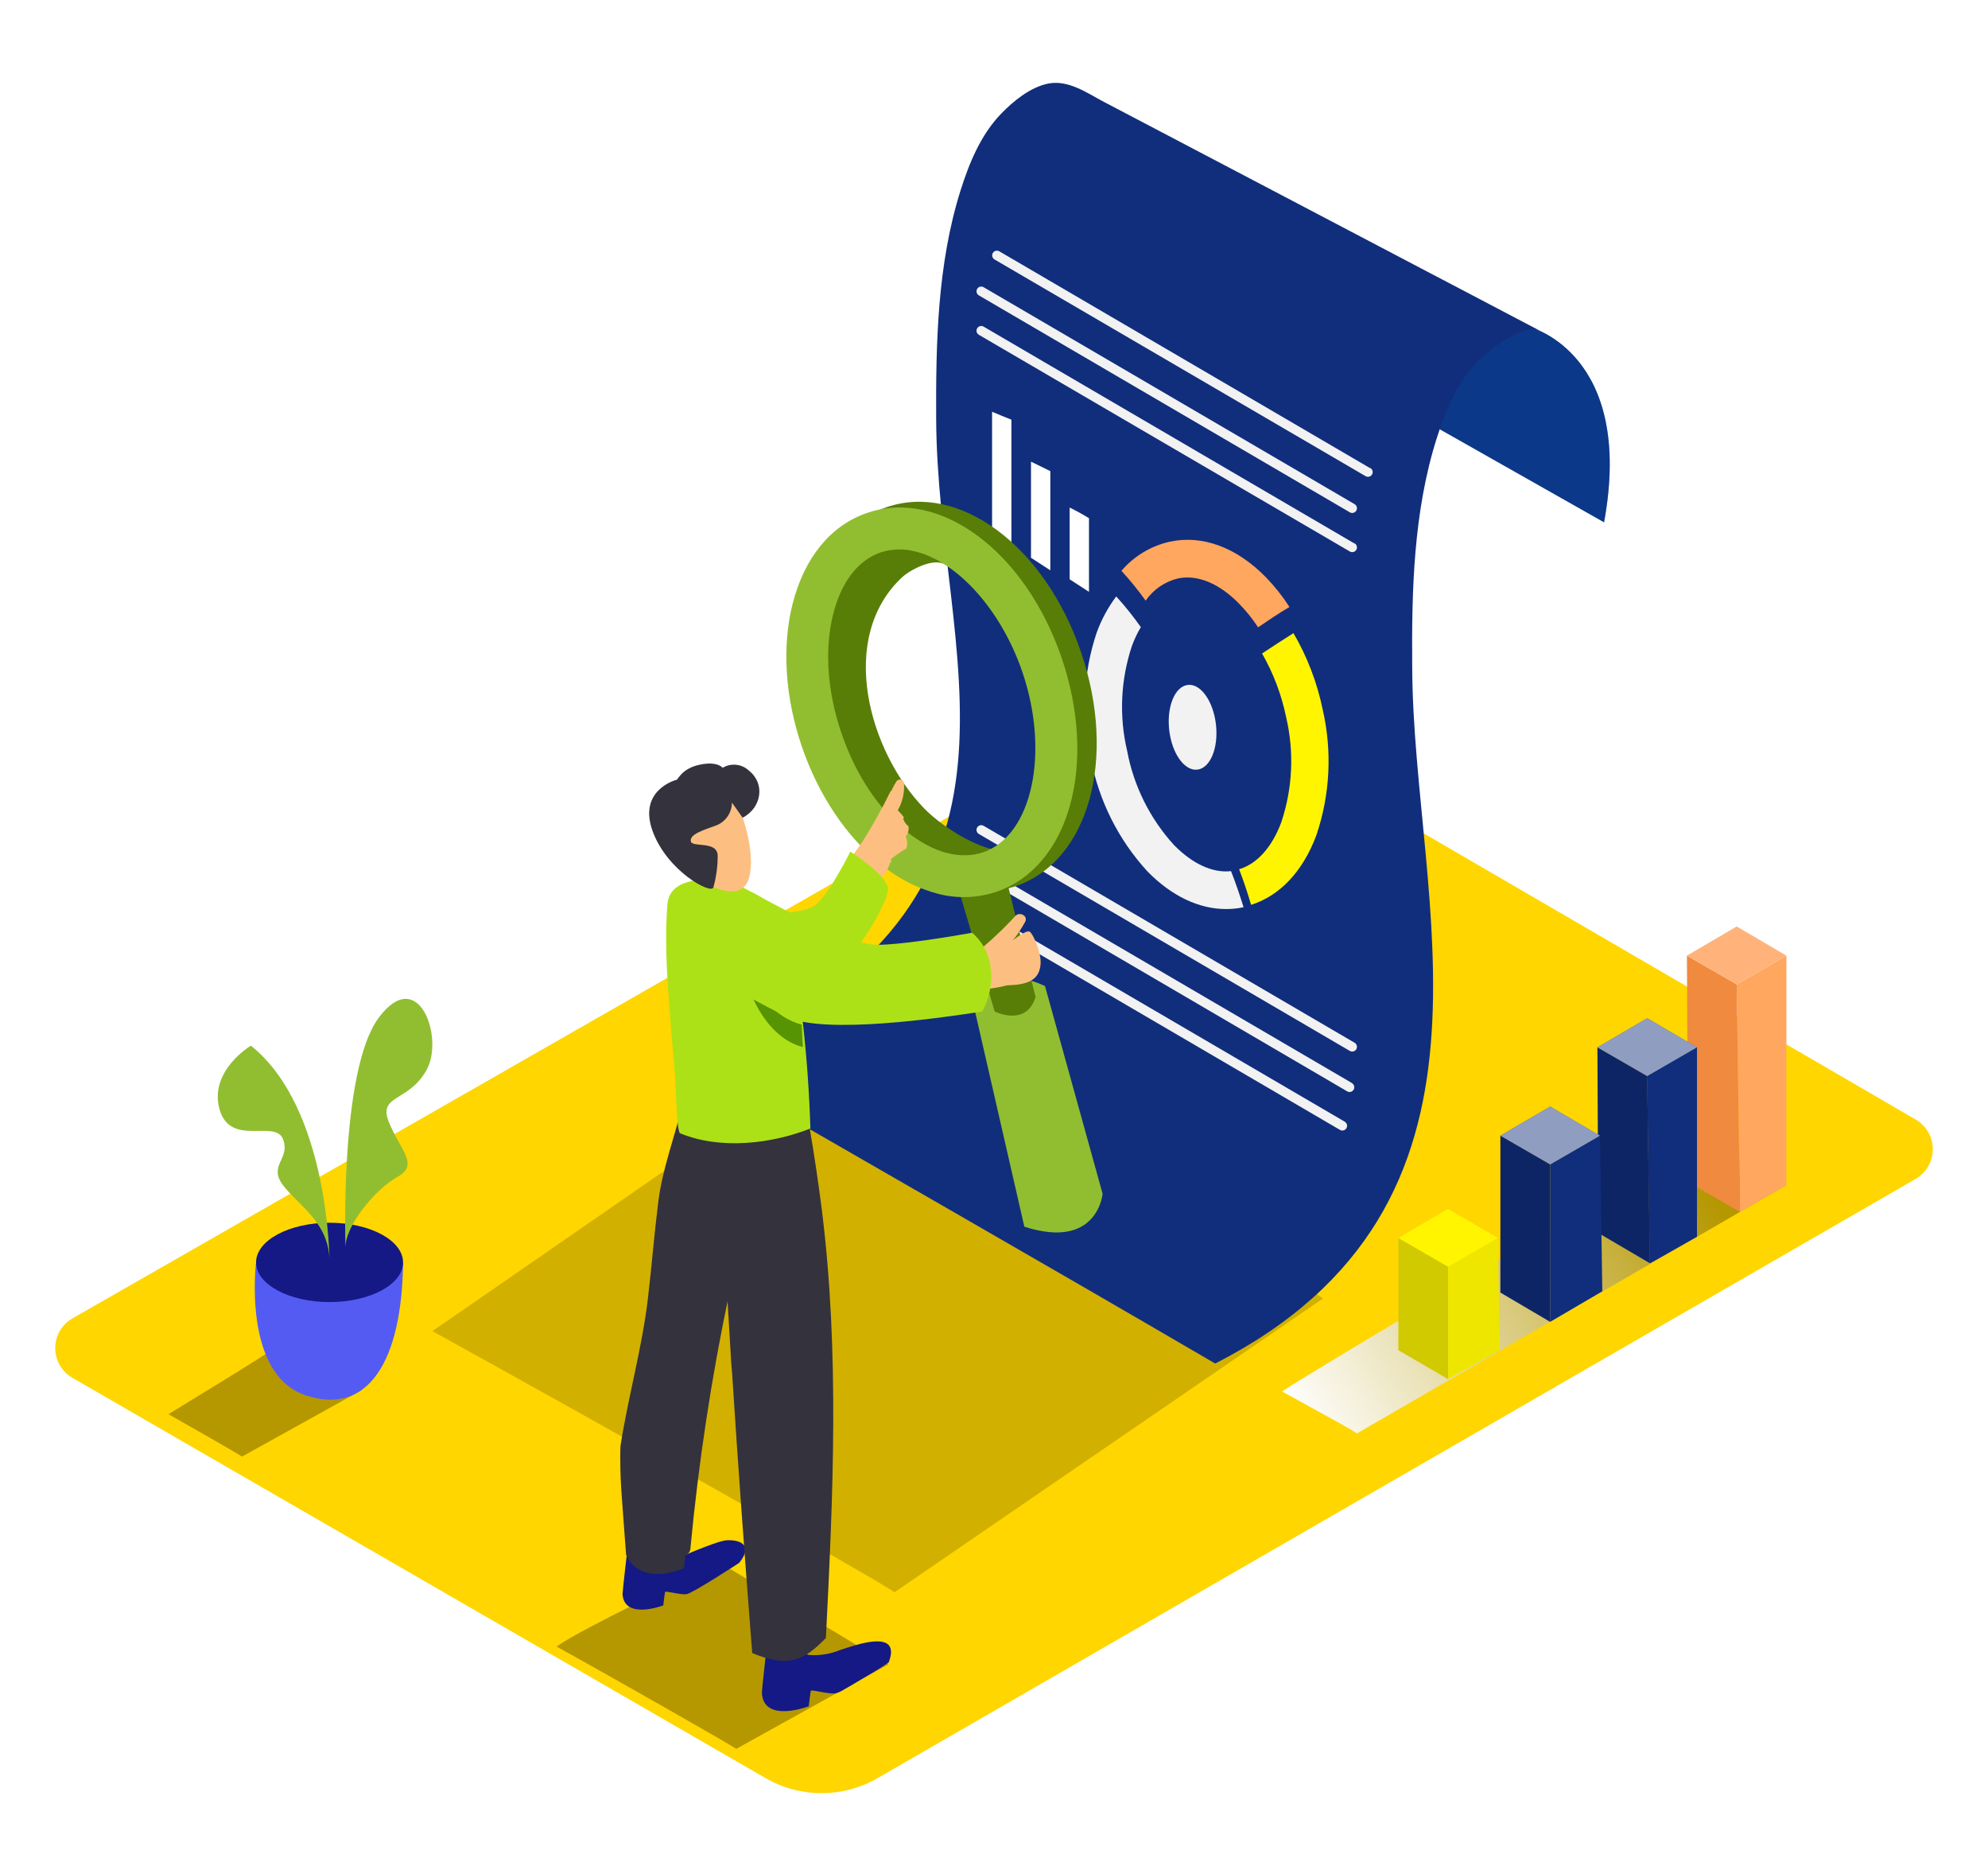 <svg width="360" height="335" viewBox="0 0 360 335" fill="none" xmlns="http://www.w3.org/2000/svg">
<g filter="url(#filter0_d)">
<path d="M346.894 187.692L215.624 111.35C214.681 110.806 213.611 110.519 212.521 110.519C211.432 110.519 210.362 110.806 209.419 111.35L13.116 223.697C12.169 224.241 11.382 225.025 10.835 225.97C10.288 226.915 10 227.987 10 229.079C10 230.171 10.288 231.243 10.835 232.188C11.382 233.133 12.169 233.917 13.116 234.46L138.646 306.937C141.727 308.716 145.221 309.652 148.779 309.652C152.336 309.652 155.83 308.716 158.911 306.937L346.894 198.443C347.838 197.899 348.623 197.116 349.168 196.172C349.713 195.228 350 194.157 350 193.068C350 191.978 349.713 190.907 349.168 189.963C348.623 189.02 347.838 188.236 346.894 187.692Z" fill="#FFD600"/>
<path style="mix-blend-mode:multiply" d="M309.115 190.601C303.342 194.42 237.866 233.017 232.16 236.927C241.866 242.28 244.662 243.746 245.708 244.53L323.481 199.569L309.115 190.601Z" fill="url(#paint0_linear)"/>
<path style="mix-blend-mode:multiply" d="M129.737 267.557C123.963 271.376 106.483 279.195 100.778 283.105C110.484 288.458 132.248 300.857 133.328 301.63L160.9 286.321L129.737 267.557Z" fill="url(#paint1_linear)"/>
<path style="mix-blend-mode:multiply" d="M164.402 166.815C147.012 178.328 95.493 214.197 78.297 225.995C107.552 242.145 158.764 270.945 161.992 273.275L239.561 220.096L164.402 166.815Z" fill="url(#paint2_linear)"/>
<path d="M314.491 163.224L323.493 158.018V199.57L315.082 204.423L314.491 163.224Z" fill="#FFA75F"/>
<path d="M314.492 163.224L305.479 158.018L305.684 199.013L315.083 204.423L314.492 163.224Z" fill="#EF8A3F"/>
<path d="M305.479 158.018L314.492 152.733L323.493 158.018L314.492 163.223L305.479 158.018Z" fill="#FFB37B"/>
<path d="M298.285 179.817L307.298 174.612V208.89L298.774 213.709L298.285 179.817Z" fill="#112E7C"/>
<path d="M298.284 179.817L289.271 174.612L289.441 208.231L298.772 213.709L298.284 179.817Z" fill="#112E7C"/>
<path d="M289.271 174.611L298.284 169.337L307.297 174.611L298.284 179.816L289.271 174.611Z" fill="#112E7C"/>
<path d="M298.285 179.817L307.298 174.612V208.89L298.774 213.709L298.285 179.817Z" fill="#112E7C"/>
<path opacity="0.19" d="M298.284 179.817L289.271 174.612L289.441 208.231L298.772 213.709L298.284 179.817Z" fill="black"/>
<path opacity="0.53" d="M289.271 174.611L298.284 169.337L307.297 174.611L298.284 179.816L289.271 174.611Z" fill="white"/>
<path d="M280.714 195.807L289.726 190.601L290.158 218.787L280.714 224.322V195.807Z" fill="#112E7C"/>
<path d="M280.714 195.807L271.701 190.601V219.015L280.714 224.322V195.807Z" fill="#112E7C"/>
<path opacity="0.19" d="M280.714 195.807L271.701 190.601V219.015L280.714 224.322V195.807Z" fill="black"/>
<path d="M271.701 190.603L280.714 185.329L289.726 190.603L280.714 195.808L271.701 190.603Z" fill="#112E7C"/>
<path opacity="0.53" d="M271.701 190.603L280.714 185.329L289.726 190.603L280.714 195.808L271.701 190.603Z" fill="white"/>
<path d="M262.234 214.333L271.235 209.127L271.553 229.426L262.234 234.699V214.333Z" fill="#EFE600"/>
<path d="M262.232 214.333L253.22 209.127V229.449L262.232 234.699V214.333Z" fill="#D2CA00"/>
<path d="M253.22 209.129L262.232 203.855L271.234 209.129L262.232 214.334L253.22 209.129Z" fill="#FFF500"/>
<path d="M277.064 44.227C277.064 44.227 296.067 49.023 290.475 79.562L248.821 55.978C248.821 55.978 265.676 41.306 277.064 44.227Z" fill="#112E7C"/>
<path opacity="0.39" d="M277.064 44.227C277.064 44.227 296.067 49.023 290.475 79.562L248.821 55.978C248.821 55.978 265.676 41.306 277.064 44.227Z" fill="#06489E"/>
<path d="M220.057 231.87C187.348 212.787 158.684 196.41 126.622 177.93C129.043 176.793 130.509 175.475 132.691 174.429C192.098 145.936 169.743 103.964 169.527 60.912C169.458 47.16 169.743 32.771 173.959 19.428C175.505 14.564 177.573 9.404 181.358 5.517C183.483 3.335 186.541 0.789 189.825 0.13C193.485 -0.598 196.963 1.903 199.884 3.437L210.112 8.802L237.071 22.951L258.938 34.431L262.802 36.453L278.93 44.921C275.861 43.307 269.201 48.762 267.564 50.456C263.78 54.343 261.711 59.548 260.166 64.367C255.938 77.71 255.619 92.087 255.733 105.851C255.892 148.357 276.452 203.047 220.057 231.87Z" fill="#112E7C"/>
<path d="M197.2 78.823V92.155L193.7 89.882V76.891C194.893 77.482 196.064 78.119 197.2 78.823Z" fill="white"/>
<path d="M190.2 70.298V88.256L186.699 85.983V68.582L190.2 70.298Z" fill="white"/>
<path d="M183.154 60.98V84.608L179.653 82.335V59.548C180.881 60.059 182.017 60.548 183.154 60.98Z" fill="white"/>
<path d="M224.409 94.327C221.364 91.201 218.09 89.553 215.01 89.553C214.43 89.553 213.851 89.614 213.283 89.735C210.916 90.313 208.845 91.741 207.464 93.747C206.112 91.86 204.647 90.057 203.077 88.348C205.356 85.677 208.445 83.822 211.873 83.064C217.795 81.813 223.978 84.121 229.285 89.564C230.864 91.197 232.277 92.982 233.502 94.895C231.558 96.031 229.66 97.327 227.819 98.577C226.826 97.051 225.684 95.627 224.409 94.327Z" fill="#FFA75F"/>
<path d="M224.386 142.379C227.648 141.401 230.342 138.401 232.035 133.843C234.081 127.712 234.38 121.132 232.899 114.84C232.069 110.792 230.6 106.902 228.546 103.316C230.444 102.066 232.342 100.804 234.229 99.633C236.728 103.915 238.513 108.576 239.514 113.431C241.261 120.985 240.867 128.876 238.377 136.219C235.945 142.754 231.785 147.164 226.557 148.823C225.921 146.652 225.205 144.493 224.386 142.379Z" fill="#FFF500"/>
<path d="M198.588 99.553C199.439 97.201 200.634 94.987 202.134 92.984C203.733 94.742 205.221 96.599 206.589 98.542C205.946 99.625 205.405 100.767 204.975 101.951C202.93 108.083 202.631 114.663 204.111 120.954C205.303 127.315 208.243 133.219 212.601 138.002C215.954 141.412 219.591 143.094 222.921 142.719C223.773 144.856 224.501 147.049 225.194 149.254C224.152 149.474 223.089 149.585 222.023 149.584C217.113 149.584 212.147 147.231 207.782 142.765C202.548 137.057 199.006 130.005 197.554 122.398C195.763 114.835 196.121 106.923 198.588 99.553Z" fill="#F2F2F2"/>
<path d="M216.814 124.344C219.153 124.084 220.668 120.439 220.196 116.203C219.725 111.967 217.446 108.744 215.107 109.005C212.768 109.265 211.253 112.91 211.725 117.146C212.196 121.382 214.475 124.605 216.814 124.344Z" fill="#F2F2F2"/>
<path d="M245.3 76.278L178.119 36.999C177.923 36.884 177.69 36.852 177.47 36.91C177.251 36.967 177.063 37.11 176.949 37.306C176.834 37.502 176.802 37.735 176.86 37.955C176.917 38.174 177.059 38.362 177.255 38.476L244.436 77.755C244.533 77.812 244.64 77.849 244.752 77.864C244.863 77.879 244.976 77.873 245.085 77.844C245.194 77.816 245.296 77.766 245.385 77.698C245.475 77.63 245.55 77.545 245.607 77.448C245.664 77.351 245.701 77.244 245.716 77.133C245.731 77.021 245.724 76.908 245.696 76.799C245.667 76.691 245.618 76.589 245.55 76.499C245.482 76.41 245.397 76.334 245.3 76.278Z" fill="#F2F2F2"/>
<path d="M248.14 69.777L180.959 30.498C180.763 30.384 180.53 30.352 180.31 30.409C180.091 30.467 179.903 30.609 179.788 30.805C179.674 31.001 179.642 31.234 179.699 31.454C179.757 31.673 179.899 31.861 180.095 31.976L247.287 71.209C247.483 71.323 247.717 71.356 247.936 71.298C248.156 71.24 248.344 71.098 248.458 70.902C248.573 70.706 248.605 70.473 248.547 70.253C248.49 70.034 248.347 69.846 248.151 69.731L248.14 69.777Z" fill="#F2F2F2"/>
<path d="M245.3 83.415L178.119 44.136C177.923 44.022 177.69 43.99 177.47 44.047C177.251 44.105 177.063 44.247 176.949 44.443C176.834 44.639 176.802 44.873 176.86 45.092C176.917 45.312 177.059 45.499 177.255 45.614L244.436 84.847C244.632 84.962 244.866 84.994 245.085 84.936C245.305 84.879 245.492 84.736 245.607 84.54C245.721 84.344 245.753 84.111 245.696 83.891C245.638 83.672 245.496 83.484 245.3 83.37V83.415Z" fill="#F2F2F2"/>
<path d="M245.3 173.792L178.119 134.513C177.923 134.399 177.69 134.367 177.47 134.424C177.251 134.482 177.063 134.624 176.949 134.82C176.834 135.016 176.802 135.249 176.86 135.469C176.917 135.689 177.059 135.876 177.255 135.991L244.436 175.27C244.632 175.384 244.866 175.416 245.085 175.359C245.305 175.301 245.492 175.159 245.607 174.963C245.721 174.767 245.753 174.533 245.696 174.314C245.638 174.094 245.496 173.907 245.3 173.792Z" fill="#F2F2F2"/>
<path d="M244.821 181.089L177.64 141.811C177.444 141.696 177.211 141.664 176.992 141.722C176.772 141.779 176.584 141.922 176.47 142.117C176.355 142.313 176.323 142.547 176.381 142.766C176.438 142.986 176.581 143.174 176.777 143.288L243.957 182.59C244.153 182.704 244.387 182.736 244.606 182.679C244.826 182.621 245.014 182.479 245.128 182.283C245.243 182.087 245.275 181.853 245.217 181.634C245.16 181.414 245.017 181.227 244.821 181.112V181.089Z" fill="#F2F2F2"/>
<path d="M243.526 188.09L176.334 148.811C176.138 148.697 175.904 148.665 175.685 148.722C175.465 148.78 175.277 148.922 175.163 149.118C175.048 149.314 175.016 149.548 175.074 149.767C175.131 149.987 175.274 150.174 175.47 150.289L242.651 189.568C242.846 189.682 243.08 189.714 243.299 189.657C243.519 189.599 243.707 189.457 243.821 189.261C243.936 189.065 243.968 188.831 243.91 188.612C243.853 188.392 243.71 188.205 243.514 188.09H243.526Z" fill="#F2F2F2"/>
<path d="M189.234 163.519L199.668 201.139C199.668 201.139 198.781 211.368 185.495 207.094L176.403 167.406C176.403 167.406 178.482 158.598 189.234 163.519Z" fill="#91BE30"/>
<path d="M173.537 145.823L180.118 168.122C180.118 168.122 185.8 171.02 187.528 165.508L182.141 143.766L173.537 145.823Z" fill="#587E07"/>
<path d="M163.287 140.64C156.967 135.684 151.807 128.058 148.762 119.171C145.716 110.283 145.113 101.1 147.068 93.314C149.171 84.938 153.956 79.085 160.525 76.835C173.709 72.288 189.2 83.836 195.757 103.066C202.315 122.296 197.178 140.89 183.983 145.413C180.594 146.556 176.948 146.698 173.481 145.822C169.752 144.843 166.275 143.076 163.287 140.64ZM162.991 83.995C158.922 85.393 155.876 89.348 154.422 95.156C152.819 101.543 153.353 109.203 155.933 116.75C158.513 124.296 162.752 130.65 167.958 134.707C172.663 138.401 177.493 139.662 181.596 138.264C190.461 135.23 193.689 120.239 188.654 105.543C184.744 94.178 176.789 85.631 169.333 83.824C167.247 83.264 165.044 83.323 162.991 83.995Z" fill="#587E07"/>
<path d="M171.162 87.268C169.196 85.824 164.741 88.2 163.332 89.541C151.637 100.486 157.263 120.966 167.389 131.4C171.185 135.309 180.13 140.662 183.426 138.423C183.426 138.423 168.798 148.311 158.354 137.389C147.909 126.467 145.363 105.305 145.363 105.305L146.011 94.155L149.841 86.7L153.728 82.574L163.32 81.517L171.162 87.268Z" fill="#587E07"/>
<path d="M159.741 141.673C153.422 136.718 148.262 129.092 145.216 120.204C142.17 111.316 141.568 102.133 143.522 94.348C145.648 85.983 150.41 80.118 157.013 77.868C170.197 73.322 185.688 84.869 192.246 104.099C198.804 123.329 193.667 141.923 180.471 146.447C177.083 147.589 173.437 147.732 169.97 146.856C166.228 145.881 162.74 144.114 159.741 141.673ZM159.445 85.028C155.377 86.426 152.331 90.381 150.876 96.189C149.273 102.576 149.808 110.237 152.387 117.783C154.967 125.33 159.207 131.683 164.412 135.74C169.117 139.434 173.948 140.696 178.051 139.298C186.916 136.263 190.143 121.272 185.108 106.577C181.199 95.212 173.243 86.665 165.787 84.858C163.702 84.297 161.498 84.356 159.445 85.028Z" fill="#91BE30"/>
<path d="M153.604 144.244C153.827 143.71 154.089 143.193 154.388 142.698C154.382 142.724 154.382 142.752 154.388 142.778C154.396 142.818 154.416 142.855 154.445 142.884C154.475 142.913 154.512 142.933 154.553 142.94C154.593 142.947 154.635 142.942 154.673 142.925C154.71 142.909 154.742 142.881 154.764 142.846L155.332 141.982C155.312 142.095 155.312 142.21 155.332 142.323C155.376 142.536 155.499 142.725 155.676 142.851C155.853 142.977 156.071 143.032 156.286 143.005C156.413 142.996 156.535 142.959 156.645 142.897C156.756 142.835 156.851 142.749 156.924 142.646C156.996 142.543 157.045 142.424 157.067 142.3C157.088 142.175 157.082 142.047 157.048 141.925L157.309 141.618C157.296 141.705 157.296 141.793 157.309 141.88C157.348 142.002 157.418 142.111 157.511 142.199C157.605 142.286 157.719 142.348 157.843 142.379C157.967 142.409 158.097 142.408 158.221 142.374C158.344 142.341 158.457 142.276 158.548 142.187C158.65 142.107 158.741 142.005 158.832 141.914C158.911 141.948 158.996 141.966 159.082 141.966C159.168 141.966 159.254 141.948 159.332 141.914C160.073 141.662 160.798 141.366 161.503 141.027C161.453 141.007 161.409 140.975 161.374 140.934C161.34 140.892 161.316 140.843 161.305 140.791C161.293 140.738 161.295 140.683 161.31 140.631C161.325 140.579 161.352 140.532 161.39 140.493C162.222 139.823 163.104 139.215 164.026 138.675H164.14V138.584C164.36 137.883 164.312 137.125 164.004 136.459C164.23 136.19 164.39 135.873 164.473 135.531C164.556 135.19 164.559 134.835 164.481 134.492C164.41 134.486 164.343 134.458 164.288 134.413C164.157 134.299 164.046 134.165 163.958 134.015C163.799 133.81 163.676 133.579 163.594 133.333C163.575 133.271 163.576 133.205 163.596 133.144C163.617 133.083 163.656 133.03 163.708 132.992C163.367 132.537 162.969 132.106 162.572 131.708C163.42 130.233 163.815 128.541 163.708 126.843C163.699 126.684 163.639 126.532 163.538 126.409C163.437 126.286 163.298 126.198 163.144 126.159C162.989 126.12 162.826 126.131 162.678 126.191C162.53 126.25 162.405 126.356 162.321 126.491C161.985 127.029 161.681 127.587 161.412 128.162C161.321 128.221 161.246 128.303 161.196 128.4C159.738 131.392 158.118 134.302 156.343 137.118C156.048 137.595 152.365 142.664 152.786 142.8C152.934 142.96 149.91 149.915 153.604 144.244ZM155.786 142.096C155.805 142.117 155.827 142.135 155.853 142.146C155.878 142.158 155.906 142.164 155.934 142.164C155.962 142.164 155.99 142.158 156.016 142.146C156.041 142.135 156.064 142.117 156.082 142.096C156.172 142.162 156.276 142.208 156.386 142.229C156.496 142.251 156.61 142.248 156.718 142.221C156.694 142.336 156.629 142.439 156.535 142.511C156.44 142.582 156.323 142.617 156.206 142.608C156.088 142.6 155.977 142.549 155.893 142.465C155.81 142.382 155.76 142.271 155.752 142.153L155.786 142.096Z" fill="#FCBF81"/>
<path d="M154.024 142.63C154.825 142.005 155.5 141.234 156.013 140.357C156.113 140.175 156.248 140.014 156.411 139.884C156.573 139.755 156.76 139.659 156.96 139.603C157.161 139.547 157.37 139.531 157.576 139.557C157.783 139.583 157.982 139.65 158.161 139.755C158.219 139.348 158.25 138.938 158.252 138.527C158.252 136.436 161.548 136.402 161.514 138.527C161.587 140.174 161.146 141.802 160.253 143.187C159.267 144.436 158.066 145.498 156.707 146.324C156.467 146.459 156.198 146.532 155.923 146.538C155.648 146.543 155.375 146.481 155.13 146.356C154.885 146.231 154.675 146.048 154.517 145.822C154.36 145.597 154.261 145.336 154.229 145.062L154.081 144.949C153.925 144.8 153.799 144.623 153.712 144.426C153.624 144.229 153.577 144.017 153.571 143.801C153.566 143.586 153.603 143.371 153.681 143.171C153.759 142.97 153.876 142.786 154.024 142.63Z" fill="#FCBF81"/>
<path d="M135.976 150.438C135.976 150.438 145.478 150.892 147.955 148.619C150.433 146.346 153.99 139.175 153.99 139.175C153.99 139.175 160.537 143.38 160.809 145.812C161.082 148.244 153.99 159.939 150.785 160.735" fill="#ADE117"/>
<path d="M121.565 267.592C121.565 267.592 129.6 264.023 131.532 263.875C133.465 263.727 136.692 264.398 133.874 267.944C133.874 267.944 125.429 273.468 124.315 273.627C123.202 273.786 120.497 272.956 120.429 273.24C120.36 273.524 120.11 275.661 120.11 275.661C120.11 275.661 113.052 278.355 112.734 273.627C112.734 273.013 113.757 264.25 113.757 264.25" fill="#141985"/>
<path d="M112.347 246.896C113.745 237.803 116.302 229.018 117.359 219.835C118.029 214.05 118.495 208.242 119.223 202.468C119.95 196.695 122.087 191.103 123.473 185.42C123.51 185.288 123.502 185.147 123.451 185.02C123.399 184.892 123.307 184.785 123.189 184.716C123.257 184.511 123.314 184.318 123.382 184.113C124.099 183.431 124.826 182.783 125.531 182.17L135.407 188.818C135.407 188.818 135.35 194.865 135.043 203.593C133.907 208.696 133.02 213.254 131.725 218.096C131.864 218.246 131.964 218.428 132.017 218.626C132.071 218.824 132.076 219.032 132.032 219.232C128.818 234.483 126.477 249.904 125.019 265.421C124.995 265.675 124.899 265.917 124.742 266.119C124.584 266.32 124.373 266.472 124.133 266.558L123.86 268.944C115.268 272.263 113.381 266.489 113.381 266.489C113.381 266.489 112.995 261.568 112.506 254.738C112.335 252.146 112.29 249.51 112.347 246.896Z" fill="#34323D"/>
<path d="M185.04 154.267C184.528 154.574 183.983 154.915 183.346 155.347C184.205 154.281 184.965 153.14 185.619 151.937C186.256 150.869 184.676 150.005 183.903 150.801C181.714 153.181 179.355 155.399 176.845 157.438C176.73 157.529 176.634 157.641 176.561 157.768H175.015C174.561 157.768 174.117 157.768 173.697 157.768H173.333C173.179 157.736 173.019 157.743 172.868 157.789C172.717 157.834 172.58 157.917 172.469 158.029C172.267 158.099 172.073 158.191 171.89 158.302C171.832 158.342 171.779 158.387 171.731 158.438C171.231 158.495 170.719 158.529 170.219 158.598C170.05 158.629 169.891 158.698 169.753 158.8C169.614 158.902 169.501 159.034 169.421 159.186C169.342 159.338 169.297 159.507 169.292 159.678C169.286 159.85 169.32 160.02 169.389 160.177L169.173 160.052C168.037 159.348 167.128 161.189 168.264 161.928C170.656 163.404 173.409 164.191 176.22 164.201C176.347 164.296 176.496 164.357 176.654 164.377C176.811 164.397 176.971 164.375 177.118 164.314L177.595 164.132C179.99 164.014 182.352 163.523 184.596 162.678C185.193 162.444 185.821 162.302 186.46 162.257C186.062 159.53 185.528 156.904 185.04 154.267Z" fill="#FCBF81"/>
<path d="M139.135 280.799L143.909 282.504C144.049 282.941 144.301 283.333 144.64 283.642C144.979 283.951 145.393 284.166 145.841 284.266C146.009 284.47 146.249 284.604 146.511 284.641C148.451 284.78 150.397 284.465 152.194 283.72C154.467 283.004 163.4 279.594 160.923 285.993C159.297 287.13 157.513 288.118 155.808 289.141C154.876 289.71 153.933 290.278 152.967 290.812C152.456 291.159 151.891 291.42 151.296 291.585C150.012 291.778 146.898 290.812 146.818 291.142C146.739 291.471 146.454 293.926 146.454 293.926C146.454 293.926 138.328 297.029 137.976 291.585C137.919 290.88 139.135 280.799 139.135 280.799Z" fill="#141985"/>
<path d="M132.431 231.973C131.431 215.925 130.885 199.775 127.498 183.999C127.351 179.896 124.691 182.522 124.873 180.897C126.316 167.69 145.547 183.408 145.547 183.408C146.331 184.045 146.422 188.091 146.581 189.012C147.452 194.08 148.21 199.168 148.854 204.275C152.036 230.052 150.866 255.704 149.559 281.56C145.478 285.731 142.796 286.981 136.216 284.288C134.897 267.365 133.647 250.43 132.567 233.496L132.431 231.973Z" fill="#34323D"/>
<path d="M142.705 152.186C142.523 151.345 140.364 150.788 139.727 150.447C138.238 149.64 139.114 148.174 137.647 147.356C135.528 146.123 133.321 145.048 131.044 144.139H130.987C127.339 144.139 121.224 143.935 120.849 148.811C120.281 156.323 120.94 163.79 121.52 171.269C121.759 174.269 122.02 177.247 122.281 180.179C122.372 181.247 122.52 189.919 123.157 190.181C130.396 193.181 139.659 192.124 146.751 189.317C146.366 176.854 145.013 164.44 142.705 152.186Z" fill="#ADE117"/>
<path d="M136.204 159.767C136.421 162.264 137.4 164.634 139.008 166.557C140.616 168.48 142.775 169.863 145.194 170.519C145.194 171.019 145.342 174.065 145.398 174.565C139.613 173.178 135.351 165.916 134.749 159.79C134.669 158.835 136.113 158.847 136.204 159.767Z" fill="#569403"/>
<path d="M132.678 128.957C133.156 129.082 137.224 138.39 135.61 144.039C133.997 149.687 124.427 143.88 121.972 139.572C119.517 135.265 123.586 126.604 132.678 128.957Z" fill="#FCBF81"/>
<path d="M132.543 130.309C132.538 131.174 132.282 132.019 131.806 132.741C131.329 133.463 130.654 134.032 129.861 134.378C127.167 135.366 124.94 136.037 125.087 137.287C125.235 138.537 129.952 137.117 129.963 139.958C129.964 141.878 129.704 143.79 129.19 145.641C128.895 147.039 120.825 142.765 118.177 135.469C115.529 128.172 122.178 126.251 122.496 126.194C122.814 126.138 123.417 124.16 126.678 123.455C129.94 122.751 130.861 124.012 130.861 124.012C131.601 123.565 132.468 123.373 133.328 123.465C134.188 123.558 134.994 123.929 135.623 124.524C138.635 126.91 137.896 131.275 134.486 133.048L132.543 130.309Z" fill="#34323D"/>
<path d="M136.19 146.538C136.19 146.538 152.795 156.051 158.773 156.062C163.092 156.062 171.639 154.664 176.037 153.88C180.152 157.369 180.424 163.472 177.867 168.132C170.616 169.269 149.147 172.405 142.407 169.064C134.247 165.018 125.291 159.608 125.291 159.608C125.291 159.608 117.233 151.664 136.19 146.538Z" fill="#ADE117"/>
<path d="M183.348 155.314C183.348 155.314 185.837 153.268 186.473 153.689C187.109 154.109 188.632 157.576 188.428 159.633C188.223 161.69 187.166 163.429 182.063 163.372" fill="#FCBF81"/>
<path style="mix-blend-mode:multiply" d="M51.314 228.051C44.494 232.597 37.459 236.734 30.515 241.041C37.096 244.769 43.324 248.349 43.824 248.713L65.566 236.643L51.314 228.051Z" fill="url(#paint3_linear)"/>
<path d="M46.37 213.562C46.37 213.562 43.859 233.735 55.281 237.599C66.703 241.464 72.806 231.36 72.988 213.562" fill="#545BF3"/>
<path d="M59.678 220.743C67.029 220.743 72.987 217.527 72.987 213.56C72.987 209.593 67.029 206.377 59.678 206.377C52.328 206.377 46.37 209.593 46.37 213.56C46.37 217.527 52.328 220.743 59.678 220.743Z" fill="#141985"/>
<path d="M59.68 213.56C59.68 213.56 59.68 185.658 45.428 174.316C45.428 174.316 37.825 178.862 39.745 185.806C41.666 192.75 49.838 187.59 51.247 191.239C52.656 194.887 48.44 195.955 51.315 199.672C54.191 203.388 59.68 206.377 59.68 213.56Z" fill="#91BE30"/>
<path d="M62.565 211.197C62.565 211.197 61.428 178.851 68.589 169.247C75.749 159.644 80.488 172.827 77.249 178.715C74.01 184.602 68.373 183.124 70.43 188.182C72.487 193.24 75.965 195.888 71.998 198.059C68.032 200.229 62.27 207.094 62.565 211.197Z" fill="#91BE30"/>
</g>
<defs>
<filter id="filter0_d" x="0" y="0" width="360" height="334.652" filterUnits="userSpaceOnUse" color-interpolation-filters="sRGB">
<feFlood flood-opacity="0" result="BackgroundImageFix"/>
<feColorMatrix in="SourceAlpha" type="matrix" values="0 0 0 0 0 0 0 0 0 0 0 0 0 0 0 0 0 0 127 0"/>
<feOffset dy="15"/>
<feGaussianBlur stdDeviation="5"/>
<feColorMatrix type="matrix" values="0 0 0 0 0 0 0 0 0 0 0 0 0 0 0 0 0 0 0.2 0"/>
<feBlend mode="normal" in2="BackgroundImageFix" result="effect1_dropShadow"/>
<feBlend mode="normal" in="SourceGraphic" in2="effect1_dropShadow" result="shape"/>
</filter>
<linearGradient id="paint0_linear" x1="308.899" y1="199.341" x2="235.377" y2="243.973" gradientUnits="userSpaceOnUse">
<stop stop-color="#B59700"/>
<stop offset="1" stop-color="white"/>
</linearGradient>
<linearGradient id="paint1_linear" x1="9912.23" y1="9018.98" x2="9597.46" y2="9780.77" gradientUnits="userSpaceOnUse">
<stop stop-color="#B59700"/>
<stop offset="1" stop-color="white"/>
</linearGradient>
<linearGradient id="paint2_linear" x1="33740.4" y1="18684.4" x2="30431.8" y2="25564.9" gradientUnits="userSpaceOnUse">
<stop stop-color="#D2B000"/>
<stop offset="1" stop-color="white"/>
</linearGradient>
<linearGradient id="paint3_linear" x1="3106.23" y1="4775.2" x2="2951.65" y2="5135.15" gradientUnits="userSpaceOnUse">
<stop stop-color="#B59700"/>
<stop offset="1" stop-color="white"/>
</linearGradient>
</defs>
</svg>
